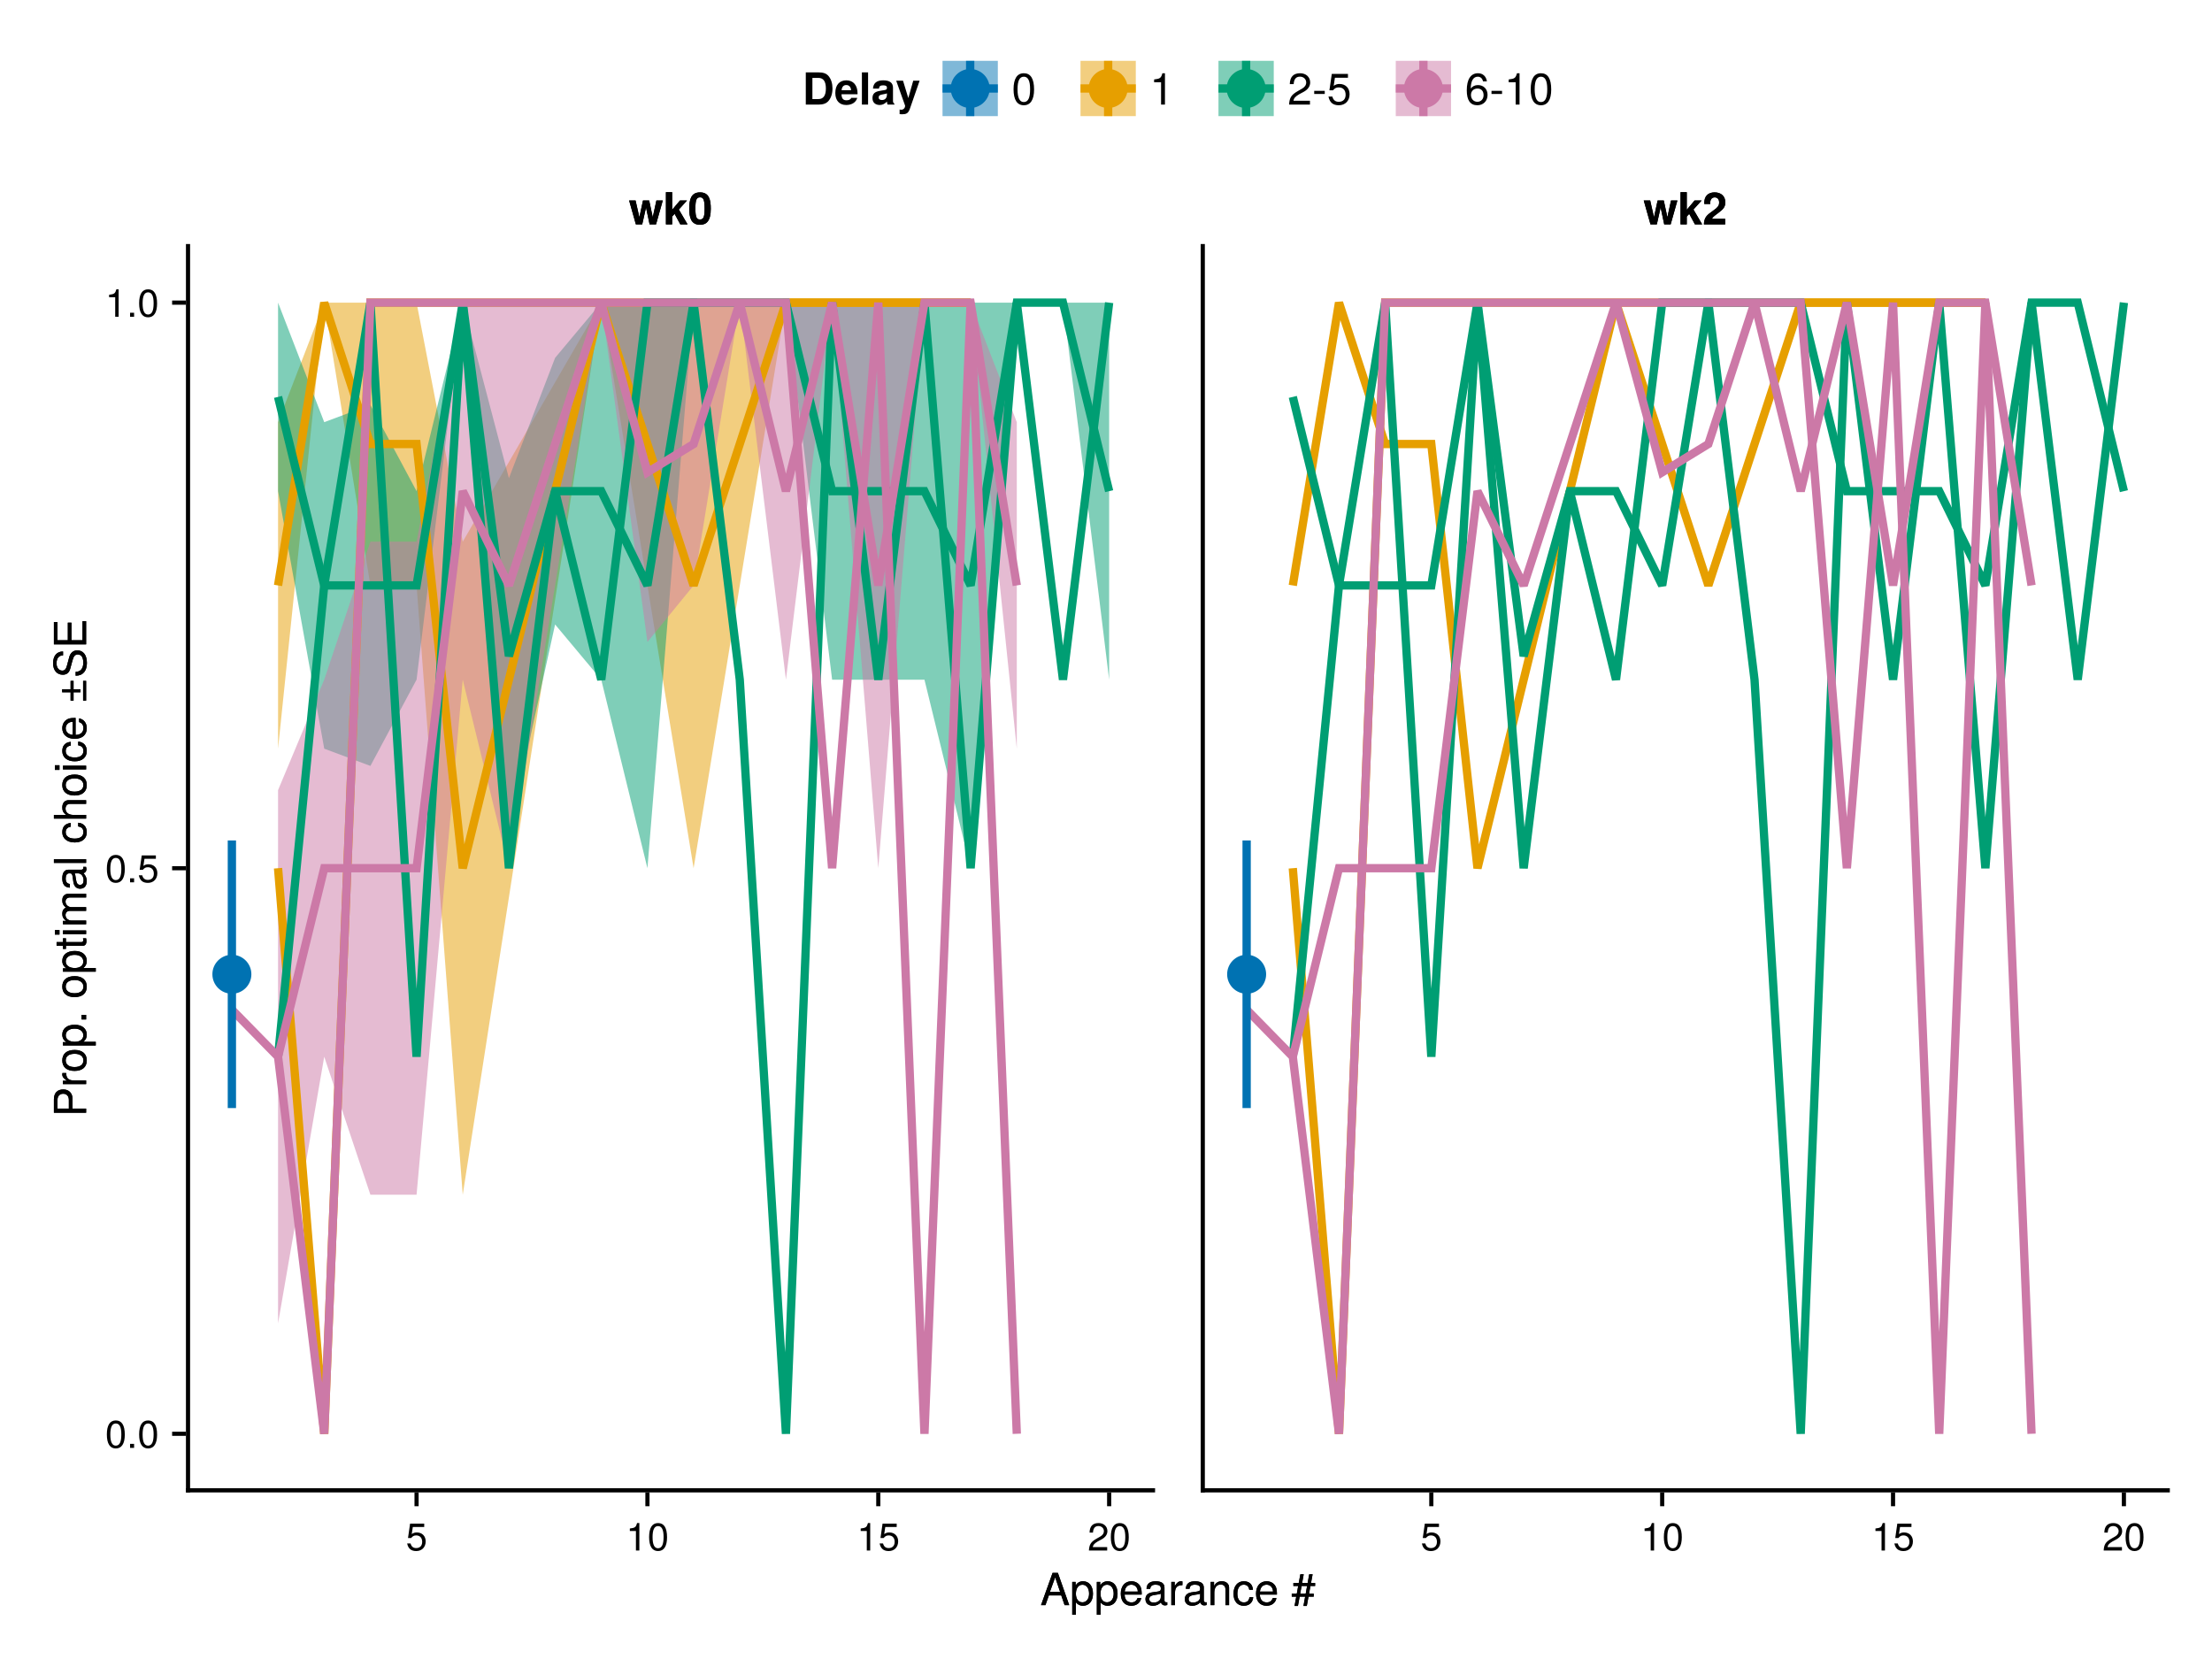 <?xml version="1.0" encoding="UTF-8"?>
<svg xmlns="http://www.w3.org/2000/svg" xmlns:xlink="http://www.w3.org/1999/xlink" width="800" height="600" viewBox="0 0 800 600">
<defs>
<g>
<g id="glyph-0-0-b80a3c82">
<path d="M 7.188 -3.297 C 7.188 -1.188 5.781 0.203 3.781 0.203 C 2.016 0.203 0.891 -0.578 0.484 -2.547 C 0.484 -2.547 1.719 -2.547 1.719 -2.547 C 2.016 -1.422 2.672 -0.875 3.75 -0.875 C 5.094 -0.875 5.922 -1.688 5.922 -3.125 C 5.922 -4.594 5.078 -5.453 3.75 -5.453 C 2.984 -5.453 2.5 -5.203 1.938 -4.516 C 1.938 -4.516 0.797 -4.516 0.797 -4.516 C 0.797 -4.516 1.547 -9.719 1.547 -9.719 C 1.547 -9.719 6.656 -9.719 6.656 -9.719 C 6.656 -9.719 6.656 -8.5 6.656 -8.5 C 6.656 -8.5 2.531 -8.5 2.531 -8.5 C 2.531 -8.5 2.141 -5.938 2.141 -5.938 C 2.719 -6.359 3.281 -6.531 3.969 -6.531 C 5.875 -6.531 7.188 -5.25 7.188 -3.297 Z M 7.188 -3.297 "/>
</g>
<g id="glyph-0-1-b80a3c82">
<path d="M 4.859 0 C 4.859 0 3.625 0 3.625 0 C 3.625 0 3.625 -7.062 3.625 -7.062 C 3.625 -7.062 1.422 -7.062 1.422 -7.062 C 1.422 -7.062 1.422 -7.953 1.422 -7.953 C 3.328 -8.188 3.609 -8.406 4.047 -9.922 C 4.047 -9.922 4.859 -9.922 4.859 -9.922 C 4.859 -9.922 4.859 0 4.859 0 Z M 4.859 0 "/>
</g>
<g id="glyph-0-2-b80a3c82">
<path d="M 7.094 -4.781 C 7.094 -1.516 5.953 0.203 3.844 0.203 C 1.719 0.203 0.609 -1.516 0.609 -4.859 C 0.609 -8.188 1.703 -9.922 3.844 -9.922 C 6 -9.922 7.094 -8.219 7.094 -4.781 Z M 5.844 -4.891 C 5.844 -7.547 5.188 -8.828 3.844 -8.828 C 2.516 -8.828 1.859 -7.562 1.859 -4.844 C 1.859 -2.125 2.516 -0.812 3.828 -0.812 C 5.188 -0.812 5.844 -2.078 5.844 -4.891 Z M 5.844 -4.891 "/>
</g>
<g id="glyph-0-3-b80a3c82">
<path d="M 7.156 -7.016 C 7.156 -5.797 6.438 -4.766 5.047 -4.016 C 5.047 -4.016 3.656 -3.266 3.656 -3.266 C 2.438 -2.547 1.984 -2.031 1.859 -1.219 C 1.859 -1.219 7.078 -1.219 7.078 -1.219 C 7.078 -1.219 7.078 0 7.078 0 C 7.078 0 0.469 0 0.469 0 C 0.594 -2.188 1.188 -3.125 3.266 -4.297 C 3.266 -4.297 4.547 -5.031 4.547 -5.031 C 5.438 -5.531 5.891 -6.203 5.891 -6.984 C 5.891 -8.047 5.047 -8.844 3.938 -8.844 C 2.719 -8.844 2.031 -8.141 1.938 -6.484 C 1.938 -6.484 0.703 -6.484 0.703 -6.484 C 0.766 -8.891 1.953 -9.922 3.969 -9.922 C 5.859 -9.922 7.156 -8.688 7.156 -7.016 Z M 7.156 -7.016 "/>
</g>
<g id="glyph-0-4-b80a3c82">
<path d="M 2.672 0 C 2.672 0 1.219 0 1.219 0 C 1.219 0 1.219 -1.453 1.219 -1.453 C 1.219 -1.453 2.672 -1.453 2.672 -1.453 C 2.672 -1.453 2.672 0 2.672 0 Z M 2.672 0 "/>
</g>
<g id="glyph-1-0-b80a3c82">
<path d="M 12.25 -8.641 C 12.25 -8.641 9.812 0 9.812 0 C 9.812 0 7.484 0 7.484 0 C 7.484 0 6.188 -6.094 6.188 -6.094 C 6.188 -6.094 4.812 0 4.812 0 C 4.812 0 2.516 0 2.516 0 C 2.516 0 0.078 -8.641 0.078 -8.641 C 0.078 -8.641 2.406 -8.641 2.406 -8.641 C 2.406 -8.641 3.781 -2.594 3.781 -2.594 C 3.781 -2.594 5.094 -8.641 5.094 -8.641 C 5.094 -8.641 7.328 -8.641 7.328 -8.641 C 7.328 -8.641 8.625 -2.594 8.625 -2.594 C 8.625 -2.594 9.938 -8.641 9.938 -8.641 C 9.938 -8.641 12.25 -8.641 12.25 -8.641 Z M 12.25 -8.641 "/>
</g>
<g id="glyph-1-1-b80a3c82">
<path d="M 8.766 0 C 8.766 0 6.141 0 6.141 0 C 6.141 0 4.078 -3.812 4.078 -3.812 C 4.078 -3.812 3.188 -2.828 3.188 -2.828 C 3.188 -2.828 3.188 0 3.188 0 C 3.188 0 0.938 0 0.938 0 C 0.938 0 0.938 -11.656 0.938 -11.656 C 0.938 -11.656 3.188 -11.656 3.188 -11.656 C 3.188 -11.656 3.188 -5.281 3.188 -5.281 C 3.188 -5.281 6.016 -8.641 6.016 -8.641 C 6.016 -8.641 8.562 -8.641 8.562 -8.641 C 8.562 -8.641 5.609 -5.375 5.609 -5.375 C 5.609 -5.375 8.766 0 8.766 0 Z M 8.766 0 "/>
</g>
<g id="glyph-1-2-b80a3c82">
<path d="M 8.234 -7.984 C 8.234 -6.453 7.656 -5.578 5.703 -4.141 C 4.031 -2.922 3.688 -2.609 3.391 -2 C 3.391 -2 8.188 -2 8.188 -2 C 8.188 -2 8.188 0 8.188 0 C 8.188 0 0.484 0 0.484 0 C 0.594 -2.094 1.188 -3.109 3.109 -4.422 C 5.594 -6.188 6 -6.688 6 -7.938 C 6 -9.078 5.391 -9.766 4.406 -9.766 C 3.375 -9.766 2.781 -9.031 2.781 -7.766 C 2.781 -7.766 2.781 -7.391 2.781 -7.391 C 2.781 -7.391 0.641 -7.391 0.641 -7.391 C 0.625 -7.562 0.625 -7.703 0.625 -7.797 C 0.625 -10.188 2 -11.578 4.359 -11.578 C 6.734 -11.578 8.234 -10.172 8.234 -7.984 Z M 8.234 -7.984 "/>
</g>
<g id="glyph-1-3-b80a3c82">
<path d="M 10.891 -5.844 C 10.891 -4.031 10.391 -2.453 9.469 -1.359 C 8.672 -0.422 7.562 0 5.797 0 C 5.797 0 1.234 0 1.234 0 C 1.234 0 1.234 -11.656 1.234 -11.656 C 1.234 -11.656 5.797 -11.656 5.797 -11.656 C 7.578 -11.656 8.688 -11.266 9.469 -10.312 C 10.406 -9.219 10.891 -7.625 10.891 -5.844 Z M 8.5 -5.828 C 8.5 -8.406 7.594 -9.656 5.797 -9.656 C 5.797 -9.656 3.625 -9.656 3.625 -9.656 C 3.625 -9.656 3.625 -2 3.625 -2 C 3.625 -2 5.797 -2 5.797 -2 C 7.594 -2 8.5 -3.266 8.5 -5.828 Z M 8.5 -5.828 "/>
</g>
<g id="glyph-1-4-b80a3c82">
<path d="M 8.406 -4 C 8.406 -4 8.391 -3.734 8.391 -3.734 C 8.391 -3.734 2.594 -3.734 2.594 -3.734 C 2.656 -2.047 3.328 -1.562 4.391 -1.562 C 5.203 -1.562 5.906 -1.812 6.094 -2.438 C 6.094 -2.438 8.297 -2.438 8.297 -2.438 C 7.812 -0.734 6.234 0.141 4.297 0.141 C 1.859 0.141 0.359 -1.438 0.359 -4.203 C 0.359 -7.109 1.875 -8.781 4.359 -8.781 C 6.891 -8.781 8.406 -6.969 8.406 -4 Z M 6.062 -5.219 C 5.953 -6.453 5.281 -7.078 4.312 -7.078 C 3.328 -7.078 2.766 -6.422 2.625 -5.219 C 2.625 -5.219 6.062 -5.219 6.062 -5.219 Z M 6.062 -5.219 "/>
</g>
<g id="glyph-1-5-b80a3c82">
<path d="M 3.312 0 C 3.312 0 1.078 0 1.078 0 C 1.078 0 1.078 -11.656 1.078 -11.656 C 1.078 -11.656 3.312 -11.656 3.312 -11.656 C 3.312 -11.656 3.312 0 3.312 0 Z M 3.312 0 "/>
</g>
<g id="glyph-1-6-b80a3c82">
<path d="M 8.391 0 C 8.391 0 5.953 0 5.953 0 C 5.75 -0.25 5.703 -0.641 5.703 -1.094 C 4.906 -0.266 4.031 0.141 3.078 0.141 C 1.625 0.141 0.453 -0.656 0.453 -2.344 C 0.453 -3.906 1.281 -4.641 2.984 -4.938 C 2.984 -4.938 3.891 -5.109 3.891 -5.109 C 5.016 -5.297 5.688 -5.203 5.688 -6.109 C 5.688 -6.688 5.25 -6.969 4.391 -6.969 C 3.281 -6.969 2.906 -6.688 2.797 -5.797 C 2.797 -5.797 0.641 -5.797 0.641 -5.797 C 0.781 -7.797 2 -8.781 4.344 -8.781 C 6.672 -8.781 7.875 -7.891 7.875 -6.125 C 7.875 -6.125 7.875 -1.328 7.875 -1.328 C 7.875 -0.875 7.984 -0.641 8.391 -0.266 C 8.391 -0.266 8.391 0 8.391 0 Z M 5.688 -3.703 C 5.688 -3.703 5.688 -4.078 5.688 -4.078 C 5.422 -3.953 5.328 -3.922 4.734 -3.812 C 4.734 -3.812 3.969 -3.656 3.969 -3.656 C 3.047 -3.484 2.688 -3.25 2.688 -2.594 C 2.688 -1.953 3.156 -1.656 3.906 -1.656 C 5.047 -1.656 5.688 -2.406 5.688 -3.703 Z M 5.688 -3.703 "/>
</g>
<g id="glyph-1-7-b80a3c82">
<path d="M 8.609 -8.641 C 8.609 -8.641 5.062 1.578 5.062 1.578 C 4.469 3.234 3.688 3.5 2.172 3.5 C 1.906 3.5 1.719 3.484 1.375 3.438 C 1.375 3.438 1.375 1.766 1.375 1.766 C 1.656 1.844 1.797 1.859 1.969 1.859 C 2.75 1.859 3.359 1.234 3.359 0.422 C 3.359 0.422 3.359 0.375 3.359 0.375 C 3.359 0.375 0.141 -8.641 0.141 -8.641 C 0.141 -8.641 2.609 -8.641 2.609 -8.641 C 2.609 -8.641 4.516 -2.359 4.516 -2.359 C 4.516 -2.359 6.297 -8.641 6.297 -8.641 C 6.297 -8.641 8.609 -8.641 8.609 -8.641 Z M 8.609 -8.641 "/>
</g>
<g id="glyph-2-0-b80a3c82">
<path d="M 8.266 -5.641 C 8.266 -1.172 6.672 0.141 4.375 0.141 C 1.094 0.141 0.469 -2.547 0.469 -5.719 C 0.469 -8.969 1.125 -11.578 4.375 -11.578 C 7.703 -11.578 8.266 -8.859 8.266 -5.641 Z M 6.031 -5.703 C 6.031 -9.219 5.469 -9.781 4.375 -9.781 C 3.172 -9.781 2.703 -9.031 2.703 -5.734 C 2.703 -2.359 3.234 -1.781 4.375 -1.781 C 5.562 -1.781 6.031 -2.516 6.031 -5.703 Z M 6.031 -5.703 "/>
</g>
<g id="glyph-3-0-b80a3c82">
<path d="M -8.234 -9.875 C -6.297 -9.875 -4.938 -8.531 -4.938 -6.609 C -4.938 -6.609 -4.938 -2.938 -4.938 -2.938 C -4.938 -2.938 0 -2.938 0 -2.938 C 0 -2.938 0 -1.453 0 -1.453 C 0 -1.453 -11.656 -1.453 -11.656 -1.453 C -11.656 -1.453 -11.656 -6.266 -11.656 -6.266 C -11.656 -8.578 -10.438 -9.875 -8.234 -9.875 Z M -8.297 -8.312 C -9.578 -8.312 -10.359 -7.469 -10.359 -6.047 C -10.359 -6.047 -10.359 -2.938 -10.359 -2.938 C -10.359 -2.938 -6.25 -2.938 -6.25 -2.938 C -6.25 -2.938 -6.25 -6.047 -6.25 -6.047 C -6.25 -7.469 -7.031 -8.312 -8.297 -8.312 Z M -8.297 -8.312 "/>
</g>
<g id="glyph-3-1-b80a3c82">
<path d="M 0 -2.453 C 0 -2.453 0 -1.125 0 -1.125 C 0 -1.125 -8.391 -1.125 -8.391 -1.125 C -8.391 -1.125 -8.391 -2.453 -8.391 -2.453 C -8.391 -2.453 0 -2.453 0 -2.453 Z M -9.641 -2.625 C -9.641 -2.625 -9.641 -0.953 -9.641 -0.953 C -9.641 -0.953 -11.312 -0.953 -11.312 -0.953 C -11.312 -0.953 -11.312 -2.625 -11.312 -2.625 C -11.312 -2.625 -9.641 -2.625 -9.641 -2.625 Z M -9.641 -2.625 "/>
</g>
<g id="glyph-3-2-b80a3c82">
<path d="M 0 -12.156 C 0 -12.156 0 -10.828 0 -10.828 C 0 -10.828 -5.781 -10.828 -5.781 -10.828 C -6.828 -10.828 -7.453 -10.266 -7.453 -9.297 C -7.453 -8.203 -6.484 -7.312 -5.266 -7.312 C -5.266 -7.312 0 -7.312 0 -7.312 C 0 -7.312 0 -5.984 0 -5.984 C 0 -5.984 -5.781 -5.984 -5.781 -5.984 C -6.844 -5.984 -7.453 -5.422 -7.453 -4.438 C -7.453 -3.344 -6.484 -2.469 -5.266 -2.469 C -5.266 -2.469 0 -2.469 0 -2.469 C 0 -2.469 0 -1.141 0 -1.141 C 0 -1.141 -8.391 -1.141 -8.391 -1.141 C -8.391 -1.141 -8.391 -2.359 -8.391 -2.359 C -8.391 -2.359 -7.203 -2.359 -7.203 -2.359 C -8.203 -3.078 -8.625 -3.812 -8.625 -4.922 C -8.625 -6.016 -8.234 -6.688 -7.344 -7.188 C -8.281 -7.969 -8.625 -8.641 -8.625 -9.766 C -8.625 -11.328 -7.797 -12.156 -6.281 -12.156 C -6.281 -12.156 0 -12.156 0 -12.156 Z M 0 -12.156 "/>
</g>
<g id="glyph-4-0-b80a3c82">
<path d="M -7.219 -5.141 C -7.188 -3.078 -6.234 -2.453 -4.359 -2.453 C -4.359 -2.453 0 -2.453 0 -2.453 C 0 -2.453 0 -1.125 0 -1.125 C 0 -1.125 -8.391 -1.125 -8.391 -1.125 C -8.391 -1.125 -8.391 -2.344 -8.391 -2.344 C -8.391 -2.344 -6.859 -2.344 -6.859 -2.344 C -8.109 -3.109 -8.625 -3.766 -8.625 -4.625 C -8.625 -4.797 -8.609 -4.906 -8.578 -5.141 C -8.578 -5.141 -7.219 -5.141 -7.219 -5.141 Z M -7.219 -5.141 "/>
</g>
<g id="glyph-4-1-b80a3c82">
<path d="M -4.109 -8.375 C -1.438 -8.375 0.234 -6.938 0.234 -4.781 C 0.234 -3.703 -0.141 -2.906 -1.016 -2.203 C -1.016 -2.203 3.484 -2.203 3.484 -2.203 C 3.484 -2.203 3.484 -0.875 3.484 -0.875 C 3.484 -0.875 -8.391 -0.875 -8.391 -0.875 C -8.391 -0.875 -8.391 -2.094 -8.391 -2.094 C -8.391 -2.094 -7.125 -2.094 -7.125 -2.094 C -8.109 -2.719 -8.625 -3.625 -8.625 -4.766 C -8.625 -6.984 -6.922 -8.375 -4.109 -8.375 Z M -4.141 -6.969 C -6.141 -6.969 -7.375 -6.016 -7.375 -4.547 C -7.375 -3.141 -6.094 -2.203 -4.125 -2.203 C -2.156 -2.203 -1.016 -3.141 -1.016 -4.547 C -1.016 -6 -2.234 -6.969 -4.141 -6.969 Z M -4.141 -6.969 "/>
</g>
<g id="glyph-4-2-b80a3c82">
<path d="M 0 -4.062 C 0.078 -3.609 0.109 -3.297 0.109 -2.969 C 0.109 -1.938 -0.375 -1.359 -1.219 -1.359 C -1.219 -1.359 -7.297 -1.359 -7.297 -1.359 C -7.297 -1.359 -7.297 -0.219 -7.297 -0.219 C -7.297 -0.219 -8.391 -0.219 -8.391 -0.219 C -8.391 -0.219 -8.391 -1.359 -8.391 -1.359 C -8.391 -1.359 -10.688 -1.359 -10.688 -1.359 C -10.688 -1.359 -10.688 -2.688 -10.688 -2.688 C -10.688 -2.688 -8.391 -2.688 -8.391 -2.688 C -8.391 -2.688 -8.391 -4.062 -8.391 -4.062 C -8.391 -4.062 -7.297 -4.062 -7.297 -4.062 C -7.297 -4.062 -7.297 -2.688 -7.297 -2.688 C -7.297 -2.688 -1.812 -2.688 -1.812 -2.688 C -1.219 -2.688 -1.062 -2.844 -1.062 -3.422 C -1.062 -3.688 -1.078 -3.891 -1.125 -4.062 C -1.125 -4.062 0 -4.062 0 -4.062 Z M 0 -4.062 "/>
</g>
<g id="glyph-4-3-b80a3c82">
<path d="M 0 -2.422 C 0 -2.422 0 -1.094 0 -1.094 C 0 -1.094 -11.656 -1.094 -11.656 -1.094 C -11.656 -1.094 -11.656 -2.422 -11.656 -2.422 C -11.656 -2.422 0 -2.422 0 -2.422 Z M 0 -2.422 "/>
</g>
<g id="glyph-4-4-b80a3c82">
<path d="M 0 -7.781 C 0 -7.781 0 -6.453 0 -6.453 C 0 -6.453 -5.812 -6.453 -5.812 -6.453 C -6.906 -6.453 -7.453 -5.656 -7.453 -4.719 C -7.453 -3.344 -6.344 -2.453 -4.625 -2.453 C -4.625 -2.453 0 -2.453 0 -2.453 C 0 -2.453 0 -1.125 0 -1.125 C 0 -1.125 -11.656 -1.125 -11.656 -1.125 C -11.656 -1.125 -11.656 -2.453 -11.656 -2.453 C -11.656 -2.453 -7.234 -2.453 -7.234 -2.453 C -8.25 -3.234 -8.625 -3.953 -8.625 -5.141 C -8.625 -6.766 -7.75 -7.781 -6.344 -7.781 C -6.344 -7.781 0 -7.781 0 -7.781 Z M 0 -7.781 "/>
</g>
<g id="glyph-5-0-b80a3c82">
<path d="M -4.125 -8.156 C -1.375 -8.156 0.234 -6.719 0.234 -4.375 C 0.234 -1.984 -1.375 -0.578 -4.188 -0.578 C -7.016 -0.578 -8.625 -2 -8.625 -4.359 C -8.625 -6.766 -7.031 -8.156 -4.125 -8.156 Z M -4.141 -6.766 C -6.219 -6.766 -7.391 -5.875 -7.391 -4.375 C -7.391 -2.875 -6.203 -1.969 -4.188 -1.969 C -2.156 -1.969 -0.984 -2.875 -0.984 -4.375 C -0.984 -5.844 -2.172 -6.766 -4.141 -6.766 Z M -4.141 -6.766 "/>
</g>
<g id="glyph-5-1-b80a3c82">
<path d="M -4.109 -8.375 C -1.438 -8.375 0.234 -6.938 0.234 -4.781 C 0.234 -3.703 -0.141 -2.906 -1.016 -2.203 C -1.016 -2.203 3.484 -2.203 3.484 -2.203 C 3.484 -2.203 3.484 -0.875 3.484 -0.875 C 3.484 -0.875 -8.391 -0.875 -8.391 -0.875 C -8.391 -0.875 -8.391 -2.094 -8.391 -2.094 C -8.391 -2.094 -7.125 -2.094 -7.125 -2.094 C -8.109 -2.719 -8.625 -3.625 -8.625 -4.766 C -8.625 -6.984 -6.922 -8.375 -4.109 -8.375 Z M -4.141 -6.969 C -6.141 -6.969 -7.375 -6.016 -7.375 -4.547 C -7.375 -3.141 -6.094 -2.203 -4.125 -2.203 C -2.156 -2.203 -1.016 -3.141 -1.016 -4.547 C -1.016 -6 -2.234 -6.969 -4.141 -6.969 Z M -4.141 -6.969 "/>
</g>
<g id="glyph-6-0-b80a3c82">
<path d="M 0 -3.062 C 0 -3.062 0 -1.391 0 -1.391 C 0 -1.391 -1.656 -1.391 -1.656 -1.391 C -1.656 -1.391 -1.656 -3.062 -1.656 -3.062 C -1.656 -3.062 0 -3.062 0 -3.062 Z M 0 -3.062 "/>
</g>
<g id="glyph-6-1-b80a3c82">
</g>
<g id="glyph-6-2-b80a3c82">
<path d="M -2.875 -7.625 C -0.953 -7.469 0.234 -6.203 0.234 -4.203 C 0.234 -1.938 -1.406 -0.5 -4.109 -0.5 C -6.891 -0.5 -8.625 -1.969 -8.625 -4.219 C -8.625 -6.094 -7.609 -7.375 -5.562 -7.531 C -5.562 -7.531 -5.562 -6.188 -5.562 -6.188 C -6.734 -6.031 -7.391 -5.328 -7.391 -4.203 C -7.391 -2.75 -6.203 -1.891 -4.109 -1.891 C -2.125 -1.891 -0.984 -2.766 -0.984 -4.234 C -0.984 -5.375 -1.531 -6.062 -2.875 -6.281 C -2.875 -6.281 -2.875 -7.625 -2.875 -7.625 Z M -2.875 -7.625 "/>
</g>
<g id="glyph-7-0-b80a3c82">
</g>
<g id="glyph-7-1-b80a3c82">
<path d="M -4.125 -8.156 C -1.375 -8.156 0.234 -6.719 0.234 -4.375 C 0.234 -1.984 -1.375 -0.578 -4.188 -0.578 C -7.016 -0.578 -8.625 -2 -8.625 -4.359 C -8.625 -6.766 -7.031 -8.156 -4.125 -8.156 Z M -4.141 -6.766 C -6.219 -6.766 -7.391 -5.875 -7.391 -4.375 C -7.391 -2.875 -6.203 -1.969 -4.188 -1.969 C -2.156 -1.969 -0.984 -2.875 -0.984 -4.375 C -0.984 -5.844 -2.172 -6.766 -4.141 -6.766 Z M -4.141 -6.766 "/>
</g>
<g id="glyph-7-2-b80a3c82">
<path d="M 0 -2.453 C 0 -2.453 0 -1.125 0 -1.125 C 0 -1.125 -8.391 -1.125 -8.391 -1.125 C -8.391 -1.125 -8.391 -2.453 -8.391 -2.453 C -8.391 -2.453 0 -2.453 0 -2.453 Z M -9.641 -2.625 C -9.641 -2.625 -9.641 -0.953 -9.641 -0.953 C -9.641 -0.953 -11.312 -0.953 -11.312 -0.953 C -11.312 -0.953 -11.312 -2.625 -11.312 -2.625 C -11.312 -2.625 -9.641 -2.625 -9.641 -2.625 Z M -9.641 -2.625 "/>
</g>
<g id="glyph-7-3-b80a3c82">
<path d="M -3.812 -8.203 C -3.812 -8.203 -3.812 -2.031 -3.812 -2.031 C -1.891 -2.062 -0.984 -3.109 -0.984 -4.5 C -0.984 -5.562 -1.438 -6.312 -2.547 -6.688 C -2.547 -6.688 -2.547 -8.031 -2.547 -8.031 C -0.844 -7.703 0.234 -6.375 0.234 -4.453 C 0.234 -2.094 -1.391 -0.641 -4.141 -0.641 C -6.891 -0.641 -8.625 -2.141 -8.625 -4.484 C -8.625 -6.047 -7.797 -7.328 -6.422 -7.875 C -5.797 -8.109 -5.031 -8.203 -3.812 -8.203 Z M -4.984 -6.781 C -6.297 -6.781 -7.391 -5.781 -7.391 -4.469 C -7.391 -3.125 -6.391 -2.172 -4.891 -2.062 C -4.891 -2.062 -4.891 -6.766 -4.891 -6.766 C -4.922 -6.781 -4.984 -6.781 -4.984 -6.781 Z M -4.984 -6.781 "/>
</g>
<g id="glyph-8-0-b80a3c82">
<path d="M -0.031 -8.562 C 0.078 -8.125 0.109 -7.922 0.109 -7.641 C 0.109 -6.984 -0.359 -6.422 -0.984 -6.266 C -0.203 -5.531 0.234 -4.5 0.234 -3.422 C 0.234 -1.734 -0.656 -0.672 -2.172 -0.672 C -3.203 -0.672 -3.953 -1.172 -4.359 -2.141 C -4.562 -2.656 -4.625 -2.938 -4.859 -4.828 C -4.984 -5.891 -5.234 -6.219 -5.797 -6.219 C -5.797 -6.219 -6.141 -6.219 -6.141 -6.219 C -6.938 -6.219 -7.391 -5.547 -7.391 -4.359 C -7.391 -3.109 -6.922 -2.5 -5.906 -2.391 C -5.906 -2.391 -5.906 -1.047 -5.906 -1.047 C -7.844 -1.125 -8.625 -2.375 -8.625 -4.406 C -8.625 -6.469 -7.828 -7.547 -6.344 -7.547 C -6.344 -7.547 -1.656 -7.547 -1.656 -7.547 C -1.25 -7.547 -1.016 -7.812 -1.016 -8.266 C -1.016 -8.359 -1.016 -8.422 -1.047 -8.562 C -1.047 -8.562 -0.031 -8.562 -0.031 -8.562 Z M -2.891 -6.219 C -2.891 -6.219 -4.141 -6.219 -4.141 -6.219 C -3.938 -5.781 -3.875 -5.484 -3.688 -4.078 C -3.469 -2.656 -3.094 -2.062 -2.203 -2.062 C -1.297 -2.062 -0.922 -2.672 -0.922 -3.719 C -0.922 -5.016 -1.703 -6.219 -2.891 -6.219 Z M -2.891 -6.219 "/>
</g>
<g id="glyph-8-1-b80a3c82">
</g>
<g id="glyph-9-0-b80a3c82">
<path d="M -4.547 -8.25 C -4.547 -8.25 -4.547 -5.219 -4.547 -5.219 C -4.547 -5.219 -2.062 -5.219 -2.062 -5.219 C -2.062 -5.219 -2.062 -4.125 -2.062 -4.125 C -2.062 -4.125 -4.547 -4.125 -4.547 -4.125 C -4.547 -4.125 -4.547 -1.094 -4.547 -1.094 C -4.547 -1.094 -5.625 -1.094 -5.625 -1.094 C -5.625 -1.094 -5.625 -4.125 -5.625 -4.125 C -5.625 -4.125 -8.672 -4.125 -8.672 -4.125 C -8.672 -4.125 -8.672 -5.219 -8.672 -5.219 C -8.672 -5.219 -5.625 -5.219 -5.625 -5.219 C -5.625 -5.219 -5.625 -8.25 -5.625 -8.25 C -5.625 -8.25 -4.547 -8.25 -4.547 -8.25 Z M 0 -8.25 C 0 -8.25 0 -1.094 0 -1.094 C 0 -1.094 -1.094 -1.094 -1.094 -1.094 C -1.094 -1.094 -1.094 -8.25 -1.094 -8.25 C -1.094 -8.25 0 -8.25 0 -8.25 Z M 0 -8.25 "/>
</g>
<g id="glyph-10-0-b80a3c82">
<path d="M -3.203 -9.938 C -1.125 -9.938 0.281 -8.344 0.281 -5.375 C 0.281 -2.625 -1.047 -0.766 -3.797 -0.766 C -3.797 -0.766 -3.797 -2.172 -3.797 -2.172 C -2.125 -2.172 -1.031 -3.266 -1.031 -5.469 C -1.031 -7.484 -1.781 -8.453 -3.062 -8.453 C -3.969 -8.453 -4.562 -7.781 -4.938 -6.297 C -4.938 -6.297 -5.719 -3.406 -5.719 -3.406 C -6.109 -1.875 -7.016 -1.125 -8.438 -1.125 C -10.547 -1.125 -11.953 -2.703 -11.953 -5.266 C -11.953 -7.953 -10.625 -9.531 -8.344 -9.531 C -8.344 -9.531 -8.344 -8.125 -8.344 -8.125 C -9.859 -8.125 -10.703 -7.078 -10.703 -5.219 C -10.703 -3.641 -9.828 -2.609 -8.641 -2.609 C -7.75 -2.609 -7.281 -3.125 -6.906 -4.531 C -6.906 -4.531 -6.125 -7.453 -6.125 -7.453 C -5.703 -9.047 -4.641 -9.938 -3.203 -9.938 Z M -3.203 -9.938 "/>
</g>
<g id="glyph-11-0-b80a3c82">
<path d="M 0 -9.812 C 0 -9.812 0 -1.438 0 -1.438 C 0 -1.438 -11.656 -1.438 -11.656 -1.438 C -11.656 -1.438 -11.656 -9.516 -11.656 -9.516 C -11.656 -9.516 -10.359 -9.516 -10.359 -9.516 C -10.359 -9.516 -10.359 -2.922 -10.359 -2.922 C -10.359 -2.922 -6.625 -2.922 -6.625 -2.922 C -6.625 -2.922 -6.625 -9.281 -6.625 -9.281 C -6.625 -9.281 -5.312 -9.281 -5.312 -9.281 C -5.312 -9.281 -5.312 -2.922 -5.312 -2.922 C -5.312 -2.922 -1.312 -2.922 -1.312 -2.922 C -1.312 -2.922 -1.312 -9.812 -1.312 -9.812 C -1.312 -9.812 0 -9.812 0 -9.812 Z M 0 -9.812 "/>
</g>
<g id="glyph-12-0-b80a3c82">
<path d="M 10.453 0 C 10.453 0 8.781 0 8.781 0 C 8.781 0 7.578 -3.5 7.578 -3.5 C 7.578 -3.5 3.094 -3.5 3.094 -3.5 C 3.094 -3.5 1.859 0 1.859 0 C 1.859 0 0.266 0 0.266 0 C 0.266 0 4.438 -11.656 4.438 -11.656 C 4.438 -11.656 6.359 -11.656 6.359 -11.656 C 6.359 -11.656 10.453 0 10.453 0 Z M 7.172 -4.75 C 7.172 -4.75 5.375 -10.062 5.375 -10.062 C 5.375 -10.062 3.453 -4.75 3.453 -4.75 C 3.453 -4.75 7.172 -4.75 7.172 -4.75 Z M 7.172 -4.75 "/>
</g>
<g id="glyph-12-1-b80a3c82">
<path d="M 8.375 -4.109 C 8.375 -1.438 6.938 0.234 4.781 0.234 C 3.703 0.234 2.906 -0.141 2.203 -1.016 C 2.203 -1.016 2.203 3.484 2.203 3.484 C 2.203 3.484 0.875 3.484 0.875 3.484 C 0.875 3.484 0.875 -8.391 0.875 -8.391 C 0.875 -8.391 2.094 -8.391 2.094 -8.391 C 2.094 -8.391 2.094 -7.125 2.094 -7.125 C 2.719 -8.109 3.625 -8.625 4.766 -8.625 C 6.984 -8.625 8.375 -6.922 8.375 -4.109 Z M 6.969 -4.141 C 6.969 -6.141 6.016 -7.375 4.547 -7.375 C 3.141 -7.375 2.203 -6.094 2.203 -4.125 C 2.203 -2.156 3.141 -1.016 4.547 -1.016 C 6 -1.016 6.969 -2.234 6.969 -4.141 Z M 6.969 -4.141 "/>
</g>
<g id="glyph-12-2-b80a3c82">
<path d="M 8.203 -3.812 C 8.203 -3.812 2.031 -3.812 2.031 -3.812 C 2.062 -1.891 3.109 -0.984 4.5 -0.984 C 5.562 -0.984 6.312 -1.438 6.688 -2.547 C 6.688 -2.547 8.031 -2.547 8.031 -2.547 C 7.703 -0.844 6.375 0.234 4.453 0.234 C 2.094 0.234 0.641 -1.391 0.641 -4.141 C 0.641 -6.891 2.141 -8.625 4.484 -8.625 C 6.047 -8.625 7.328 -7.797 7.875 -6.422 C 8.109 -5.797 8.203 -5.031 8.203 -3.812 Z M 6.781 -4.984 C 6.781 -6.297 5.781 -7.391 4.469 -7.391 C 3.125 -7.391 2.172 -6.391 2.062 -4.891 C 2.062 -4.891 6.766 -4.891 6.766 -4.891 C 6.781 -4.922 6.781 -4.984 6.781 -4.984 Z M 6.781 -4.984 "/>
</g>
<g id="glyph-12-3-b80a3c82">
<path d="M 8.562 -0.031 C 8.125 0.078 7.922 0.109 7.641 0.109 C 6.984 0.109 6.422 -0.359 6.266 -0.984 C 5.531 -0.203 4.5 0.234 3.422 0.234 C 1.734 0.234 0.672 -0.656 0.672 -2.172 C 0.672 -3.203 1.172 -3.953 2.141 -4.359 C 2.656 -4.562 2.938 -4.625 4.828 -4.859 C 5.891 -4.984 6.219 -5.234 6.219 -5.797 C 6.219 -5.797 6.219 -6.141 6.219 -6.141 C 6.219 -6.938 5.547 -7.391 4.359 -7.391 C 3.109 -7.391 2.5 -6.922 2.391 -5.906 C 2.391 -5.906 1.047 -5.906 1.047 -5.906 C 1.125 -7.844 2.375 -8.625 4.406 -8.625 C 6.469 -8.625 7.547 -7.828 7.547 -6.344 C 7.547 -6.344 7.547 -1.656 7.547 -1.656 C 7.547 -1.25 7.812 -1.016 8.266 -1.016 C 8.359 -1.016 8.422 -1.016 8.562 -1.047 C 8.562 -1.047 8.562 -0.031 8.562 -0.031 Z M 6.219 -2.891 C 6.219 -2.891 6.219 -4.141 6.219 -4.141 C 5.781 -3.938 5.484 -3.875 4.078 -3.688 C 2.656 -3.469 2.062 -3.094 2.062 -2.203 C 2.062 -1.297 2.672 -0.922 3.719 -0.922 C 5.016 -0.922 6.219 -1.703 6.219 -2.891 Z M 6.219 -2.891 "/>
</g>
<g id="glyph-12-4-b80a3c82">
<path d="M 5.141 -7.219 C 3.078 -7.188 2.453 -6.234 2.453 -4.359 C 2.453 -4.359 2.453 0 2.453 0 C 2.453 0 1.125 0 1.125 0 C 1.125 0 1.125 -8.391 1.125 -8.391 C 1.125 -8.391 2.344 -8.391 2.344 -8.391 C 2.344 -8.391 2.344 -6.859 2.344 -6.859 C 3.109 -8.109 3.766 -8.625 4.625 -8.625 C 4.797 -8.625 4.906 -8.609 5.141 -8.578 C 5.141 -8.578 5.141 -7.219 5.141 -7.219 Z M 5.141 -7.219 "/>
</g>
<g id="glyph-12-5-b80a3c82">
<path d="M 7.797 0 C 7.797 0 6.469 0 6.469 0 C 6.469 0 6.469 -5.812 6.469 -5.812 C 6.469 -6.812 5.797 -7.453 4.734 -7.453 C 3.375 -7.453 2.453 -6.344 2.453 -4.625 C 2.453 -4.625 2.453 0 2.453 0 C 2.453 0 1.125 0 1.125 0 C 1.125 0 1.125 -8.391 1.125 -8.391 C 1.125 -8.391 2.359 -8.391 2.359 -8.391 C 2.359 -8.391 2.359 -6.969 2.359 -6.969 C 3.094 -8.141 3.891 -8.625 5.141 -8.625 C 6.75 -8.625 7.797 -7.734 7.797 -6.344 C 7.797 -6.344 7.797 0 7.797 0 Z M 7.797 0 "/>
</g>
<g id="glyph-12-6-b80a3c82">
<path d="M 7.625 -2.875 C 7.469 -0.953 6.203 0.234 4.203 0.234 C 1.938 0.234 0.5 -1.406 0.5 -4.109 C 0.5 -6.891 1.969 -8.625 4.219 -8.625 C 6.094 -8.625 7.375 -7.609 7.531 -5.562 C 7.531 -5.562 6.188 -5.562 6.188 -5.562 C 6.031 -6.734 5.328 -7.391 4.203 -7.391 C 2.75 -7.391 1.891 -6.203 1.891 -4.109 C 1.891 -2.125 2.766 -0.984 4.234 -0.984 C 5.375 -0.984 6.062 -1.531 6.281 -2.875 C 6.281 -2.875 7.625 -2.875 7.625 -2.875 Z M 7.625 -2.875 "/>
</g>
<g id="glyph-12-7-b80a3c82">
</g>
<g id="glyph-12-8-b80a3c82">
<path d="M 8.672 -6.922 C 8.672 -6.922 6.969 -6.922 6.969 -6.922 C 6.969 -6.922 6.484 -4.141 6.484 -4.141 C 6.484 -4.141 8.156 -4.141 8.156 -4.141 C 8.156 -4.141 8.156 -3.062 8.156 -3.062 C 8.156 -3.062 6.281 -3.062 6.281 -3.062 C 6.281 -3.062 5.656 0.312 5.656 0.312 C 5.656 0.312 4.453 0.312 4.453 0.312 C 4.453 0.312 5.062 -3.062 5.062 -3.062 C 5.062 -3.062 3.078 -3.062 3.078 -3.062 C 3.078 -3.062 2.453 0.312 2.453 0.312 C 2.453 0.312 1.234 0.312 1.234 0.312 C 1.234 0.312 1.844 -3.062 1.844 -3.062 C 1.844 -3.062 0.219 -3.062 0.219 -3.062 C 0.219 -3.062 0.219 -4.141 0.219 -4.141 C 0.219 -4.141 2.047 -4.141 2.047 -4.141 C 2.047 -4.141 2.547 -6.922 2.547 -6.922 C 2.547 -6.922 0.812 -6.922 0.812 -6.922 C 0.812 -6.922 0.812 -8.016 0.812 -8.016 C 0.812 -8.016 2.75 -8.016 2.75 -8.016 C 2.75 -8.016 3.328 -11.156 3.328 -11.156 C 3.328 -11.156 4.547 -11.156 4.547 -11.156 C 4.547 -11.156 3.969 -8.016 3.969 -8.016 C 3.969 -8.016 5.969 -8.016 5.969 -8.016 C 5.969 -8.016 6.531 -11.156 6.531 -11.156 C 6.531 -11.156 7.766 -11.156 7.766 -11.156 C 7.766 -11.156 7.188 -8.016 7.188 -8.016 C 7.188 -8.016 8.672 -8.016 8.672 -8.016 C 8.672 -8.016 8.672 -6.922 8.672 -6.922 Z M 5.766 -6.922 C 5.766 -6.922 3.781 -6.922 3.781 -6.922 C 3.781 -6.922 3.266 -4.141 3.266 -4.141 C 3.266 -4.141 5.266 -4.141 5.266 -4.141 C 5.266 -4.141 5.766 -6.922 5.766 -6.922 Z M 5.766 -6.922 "/>
</g>
<g id="glyph-12-9-b80a3c82">
<path d="M 8.109 -5.453 C 8.109 -1.734 6.797 0.234 4.406 0.234 C 1.969 0.234 0.688 -1.734 0.688 -5.547 C 0.688 -9.359 1.953 -11.344 4.406 -11.344 C 6.859 -11.344 8.109 -9.391 8.109 -5.453 Z M 6.672 -5.578 C 6.672 -8.625 5.922 -10.094 4.406 -10.094 C 2.875 -10.094 2.125 -8.641 2.125 -5.531 C 2.125 -2.438 2.875 -0.922 4.375 -0.922 C 5.938 -0.922 6.672 -2.375 6.672 -5.578 Z M 6.672 -5.578 "/>
</g>
<g id="glyph-12-10-b80a3c82">
<path d="M 5.547 0 C 5.547 0 4.141 0 4.141 0 C 4.141 0 4.141 -8.078 4.141 -8.078 C 4.141 -8.078 1.625 -8.078 1.625 -8.078 C 1.625 -8.078 1.625 -9.094 1.625 -9.094 C 3.812 -9.359 4.125 -9.594 4.625 -11.344 C 4.625 -11.344 5.547 -11.344 5.547 -11.344 C 5.547 -11.344 5.547 0 5.547 0 Z M 5.547 0 "/>
</g>
<g id="glyph-12-11-b80a3c82">
<path d="M 8.172 -8.016 C 8.172 -6.625 7.359 -5.438 5.781 -4.594 C 5.781 -4.594 4.172 -3.734 4.172 -3.734 C 2.781 -2.906 2.266 -2.312 2.125 -1.391 C 2.125 -1.391 8.094 -1.391 8.094 -1.391 C 8.094 -1.391 8.094 0 8.094 0 C 8.094 0 0.547 0 0.547 0 C 0.672 -2.5 1.359 -3.562 3.734 -4.906 C 3.734 -4.906 5.203 -5.75 5.203 -5.75 C 6.203 -6.312 6.734 -7.094 6.734 -7.984 C 6.734 -9.203 5.781 -10.109 4.5 -10.109 C 3.109 -10.109 2.312 -9.312 2.203 -7.406 C 2.203 -7.406 0.797 -7.406 0.797 -7.406 C 0.875 -10.156 2.219 -11.344 4.547 -11.344 C 6.688 -11.344 8.172 -9.938 8.172 -8.016 Z M 8.172 -8.016 "/>
</g>
<g id="glyph-12-12-b80a3c82">
<path d="M 4.547 -3.844 C 4.547 -3.844 0.734 -3.844 0.734 -3.844 C 0.734 -3.844 0.734 -4.984 0.734 -4.984 C 0.734 -4.984 4.547 -4.984 4.547 -4.984 C 4.547 -4.984 4.547 -3.844 4.547 -3.844 Z M 4.547 -3.844 "/>
</g>
<g id="glyph-12-13-b80a3c82">
<path d="M 8.203 -3.766 C 8.203 -1.359 6.609 0.234 4.312 0.234 C 2.297 0.234 1.031 -0.656 0.562 -2.906 C 0.562 -2.906 1.969 -2.906 1.969 -2.906 C 2.297 -1.625 3.062 -1.016 4.281 -1.016 C 5.828 -1.016 6.766 -1.938 6.766 -3.562 C 6.766 -5.25 5.812 -6.219 4.281 -6.219 C 3.406 -6.219 2.859 -5.953 2.203 -5.172 C 2.203 -5.172 0.906 -5.172 0.906 -5.172 C 0.906 -5.172 1.766 -11.109 1.766 -11.109 C 1.766 -11.109 7.609 -11.109 7.609 -11.109 C 7.609 -11.109 7.609 -9.719 7.609 -9.719 C 7.609 -9.719 2.891 -9.719 2.891 -9.719 C 2.891 -9.719 2.453 -6.781 2.453 -6.781 C 3.109 -7.266 3.75 -7.469 4.547 -7.469 C 6.719 -7.469 8.203 -6 8.203 -3.766 Z M 8.203 -3.766 "/>
</g>
<g id="glyph-12-14-b80a3c82">
<path d="M 8.203 -3.516 C 8.203 -1.297 6.656 0.234 4.5 0.234 C 1.906 0.234 0.688 -1.625 0.688 -5.172 C 0.688 -9.125 2.109 -11.344 4.75 -11.344 C 6.484 -11.344 7.703 -10.234 7.969 -8.391 C 7.969 -8.391 6.562 -8.391 6.562 -8.391 C 6.344 -9.469 5.641 -10.094 4.656 -10.094 C 3.047 -10.094 2.141 -8.562 2.125 -5.797 C 2.734 -6.625 3.609 -7.062 4.734 -7.062 C 6.766 -7.062 8.203 -5.625 8.203 -3.516 Z M 6.766 -3.406 C 6.766 -4.922 5.922 -5.812 4.562 -5.812 C 3.172 -5.812 2.203 -4.891 2.203 -3.484 C 2.203 -2.031 3.203 -1.016 4.516 -1.016 C 5.812 -1.016 6.766 -1.984 6.766 -3.406 Z M 6.766 -3.406 "/>
</g>
</g>
</defs>
<rect x="-80" y="-60" width="960" height="720" fill="rgb(100%, 100%, 100%)" fill-opacity="1"/>
<path fill-rule="nonzero" fill="rgb(100%, 100%, 100%)" fill-opacity="1" d="M 68 539 L 417 539 L 417 89 L 68 89 Z M 68 539 "/>
<path fill-rule="nonzero" fill="rgb(100%, 100%, 100%)" fill-opacity="1" d="M 435 539 L 784 539 L 784 89 L 435 89 Z M 435 539 "/>
<g fill="rgb(0%, 0%, 0%)" fill-opacity="1">
<use xlink:href="#glyph-0-0-b80a3c82" x="146.766" y="560.758"/>
</g>
<g fill="rgb(0%, 0%, 0%)" fill-opacity="1">
<use xlink:href="#glyph-0-1-b80a3c82" x="226.367" y="560.758"/>
</g>
<g fill="rgb(0%, 0%, 0%)" fill-opacity="1">
<use xlink:href="#glyph-0-2-b80a3c82" x="234.151" y="560.758"/>
</g>
<g fill="rgb(0%, 0%, 0%)" fill-opacity="1">
<use xlink:href="#glyph-0-1-b80a3c82" x="309.86" y="560.758"/>
</g>
<g fill="rgb(0%, 0%, 0%)" fill-opacity="1">
<use xlink:href="#glyph-0-0-b80a3c82" x="317.644" y="560.758"/>
</g>
<g fill="rgb(0%, 0%, 0%)" fill-opacity="1">
<use xlink:href="#glyph-0-3-b80a3c82" x="393.352" y="560.758"/>
</g>
<g fill="rgb(0%, 0%, 0%)" fill-opacity="1">
<use xlink:href="#glyph-0-2-b80a3c82" x="401.136" y="560.758"/>
</g>
<g fill="rgb(0%, 0%, 0%)" fill-opacity="1">
<use xlink:href="#glyph-0-2-b80a3c82" x="38.04" y="523.648"/>
</g>
<g fill="rgb(0%, 0%, 0%)" fill-opacity="1">
<use xlink:href="#glyph-0-4-b80a3c82" x="45.824" y="523.648"/>
</g>
<g fill="rgb(0%, 0%, 0%)" fill-opacity="1">
<use xlink:href="#glyph-0-2-b80a3c82" x="49.716" y="523.648"/>
</g>
<g fill="rgb(0%, 0%, 0%)" fill-opacity="1">
<use xlink:href="#glyph-0-2-b80a3c82" x="38.04" y="319.103"/>
</g>
<g fill="rgb(0%, 0%, 0%)" fill-opacity="1">
<use xlink:href="#glyph-0-4-b80a3c82" x="45.824" y="319.103"/>
</g>
<g fill="rgb(0%, 0%, 0%)" fill-opacity="1">
<use xlink:href="#glyph-0-0-b80a3c82" x="49.716" y="319.103"/>
</g>
<g fill="rgb(0%, 0%, 0%)" fill-opacity="1">
<use xlink:href="#glyph-0-1-b80a3c82" x="38.04" y="114.558"/>
</g>
<g fill="rgb(0%, 0%, 0%)" fill-opacity="1">
<use xlink:href="#glyph-0-4-b80a3c82" x="45.824" y="114.558"/>
</g>
<g fill="rgb(0%, 0%, 0%)" fill-opacity="1">
<use xlink:href="#glyph-0-2-b80a3c82" x="49.716" y="114.558"/>
</g>
<path fill-rule="nonzero" fill="rgb(90.196%, 62.353%, 0%)" fill-opacity="0.5" d="M 100.562 152.68 L 117.262 109.453 L 150.656 109.453 L 167.355 195.906 L 217.453 109.453 L 351.039 109.453 L 284.246 109.453 L 250.848 314 L 217.453 109.453 L 167.355 432.094 L 150.656 211.727 L 133.961 211.727 L 117.262 109.453 L 100.562 270.773 Z M 100.562 152.68 "/>
<path fill-rule="nonzero" fill="rgb(0%, 61.961%, 45.098%)" fill-opacity="0.5" d="M 100.562 109.453 L 117.262 152.68 L 133.961 146.449 L 150.656 177.637 L 167.355 109.453 L 184.055 172.949 L 200.754 129.426 L 217.453 109.453 L 401.137 109.453 L 401.137 245.816 L 384.438 109.453 L 367.738 109.453 L 351.039 314 L 334.344 245.816 L 300.945 245.816 L 284.246 109.453 L 250.848 109.453 L 234.152 314 L 217.453 245.816 L 200.754 225.848 L 184.055 301.641 L 167.355 109.453 L 150.656 245.816 L 133.961 277.008 L 117.262 270.773 L 100.562 177.637 Z M 100.562 109.453 "/>
<path fill-rule="nonzero" fill="rgb(80%, 47.451%, 65.49%)" fill-opacity="0.5" d="M 100.562 285.758 L 117.262 245.816 L 133.961 195.906 L 150.656 195.906 L 167.355 109.453 L 351.039 109.453 L 367.738 152.68 L 367.738 270.773 L 351.039 109.453 L 334.344 109.453 L 317.645 314 L 300.945 109.453 L 284.246 245.816 L 267.547 109.453 L 250.848 211.727 L 234.152 232.184 L 217.453 109.453 L 184.055 314 L 167.355 245.816 L 150.656 432.094 L 133.961 432.094 L 117.262 382.184 L 100.562 478.605 Z M 100.562 285.758 "/>
<path fill="none" stroke-width="3" stroke-linecap="butt" stroke-linejoin="miter" stroke="rgb(90.196%, 62.353%, 0%)" stroke-opacity="1" stroke-miterlimit="2" d="M 100.562 211.727 L 117.262 109.453 L 133.961 160.59 L 150.656 160.59 L 167.355 314 L 217.453 109.453 L 250.848 211.727 L 284.246 109.453 L 351.039 109.453 "/>
<path fill="none" stroke-width="3" stroke-linecap="butt" stroke-linejoin="miter" stroke="rgb(90.196%, 62.353%, 0%)" stroke-opacity="1" stroke-miterlimit="2" d="M 100.562 314 L 117.262 518.547 L 133.961 109.453 L 351.039 109.453 "/>
<path fill="none" stroke-width="3" stroke-linecap="butt" stroke-linejoin="miter" stroke="rgb(0%, 61.961%, 45.098%)" stroke-opacity="1" stroke-miterlimit="2" d="M 100.562 143.547 L 117.262 211.727 L 150.656 211.727 L 167.355 109.453 L 184.055 237.297 L 200.754 177.637 L 217.453 177.637 L 234.152 211.727 L 250.848 109.453 L 284.246 109.453 L 300.945 177.637 L 334.344 177.637 L 351.039 211.727 L 367.738 109.453 L 384.438 109.453 L 401.137 177.637 "/>
<path fill="none" stroke-width="3" stroke-linecap="butt" stroke-linejoin="miter" stroke="rgb(0%, 61.961%, 45.098%)" stroke-opacity="1" stroke-miterlimit="2" d="M 100.562 382.184 L 117.262 211.727 L 133.961 109.453 L 150.656 382.184 L 167.355 109.453 L 184.055 314 L 200.754 177.637 L 217.453 245.816 L 234.152 109.453 L 250.848 109.453 L 267.547 245.816 L 284.246 518.547 L 300.945 109.453 L 317.645 245.816 L 334.344 109.453 L 351.039 314 L 367.738 109.453 L 384.438 245.816 L 401.137 109.453 "/>
<path fill="none" stroke-width="3" stroke-linecap="butt" stroke-linejoin="miter" stroke="rgb(80%, 47.451%, 65.49%)" stroke-opacity="1" stroke-miterlimit="2" d="M 100.562 382.184 L 117.262 314 L 150.656 314 L 167.355 177.637 L 184.055 211.727 L 217.453 109.453 L 234.152 170.816 L 250.848 160.59 L 267.547 109.453 L 284.246 177.637 L 300.945 109.453 L 317.645 211.727 L 334.344 109.453 L 351.039 109.453 L 367.738 211.727 "/>
<path fill="none" stroke-width="3" stroke-linecap="butt" stroke-linejoin="miter" stroke="rgb(80%, 47.451%, 65.49%)" stroke-opacity="1" stroke-miterlimit="2" d="M 83.863 365.137 L 100.562 382.184 L 117.262 518.547 L 133.961 109.453 L 284.246 109.453 L 300.945 314 L 317.645 109.453 L 334.344 518.547 L 351.039 109.453 L 367.738 518.547 "/>
<path fill="none" stroke-width="3" stroke-linecap="butt" stroke-linejoin="miter" stroke="rgb(0%, 44.706%, 69.804%)" stroke-opacity="1" stroke-miterlimit="1.155" d="M 83.863 400.754 L 83.863 303.953 "/>
<path fill-rule="nonzero" fill="rgb(0%, 44.706%, 69.804%)" fill-opacity="1" d="M 90.914 352.352 C 90.914 348.457 87.758 345.301 83.863 345.301 C 79.969 345.301 76.812 348.457 76.812 352.352 C 76.812 356.246 79.969 359.402 83.863 359.402 C 87.758 359.402 90.914 356.246 90.914 352.352 Z M 90.914 352.352 "/>
<g fill="rgb(0%, 0%, 0%)" fill-opacity="1">
<use xlink:href="#glyph-0-0-b80a3c82" x="513.766" y="560.758"/>
</g>
<g fill="rgb(0%, 0%, 0%)" fill-opacity="1">
<use xlink:href="#glyph-0-1-b80a3c82" x="593.367" y="560.758"/>
</g>
<g fill="rgb(0%, 0%, 0%)" fill-opacity="1">
<use xlink:href="#glyph-0-2-b80a3c82" x="601.151" y="560.758"/>
</g>
<g fill="rgb(0%, 0%, 0%)" fill-opacity="1">
<use xlink:href="#glyph-0-1-b80a3c82" x="676.86" y="560.758"/>
</g>
<g fill="rgb(0%, 0%, 0%)" fill-opacity="1">
<use xlink:href="#glyph-0-0-b80a3c82" x="684.644" y="560.758"/>
</g>
<g fill="rgb(0%, 0%, 0%)" fill-opacity="1">
<use xlink:href="#glyph-0-3-b80a3c82" x="760.352" y="560.758"/>
</g>
<g fill="rgb(0%, 0%, 0%)" fill-opacity="1">
<use xlink:href="#glyph-0-2-b80a3c82" x="768.136" y="560.758"/>
</g>
<path fill="none" stroke-width="3" stroke-linecap="butt" stroke-linejoin="miter" stroke="rgb(90.196%, 62.353%, 0%)" stroke-opacity="1" stroke-miterlimit="2" d="M 467.562 211.727 L 484.262 109.453 L 500.961 160.59 L 517.656 160.59 L 534.355 314 L 584.453 109.453 L 617.848 211.727 L 651.246 109.453 L 718.039 109.453 "/>
<path fill="none" stroke-width="3" stroke-linecap="butt" stroke-linejoin="miter" stroke="rgb(90.196%, 62.353%, 0%)" stroke-opacity="1" stroke-miterlimit="2" d="M 467.562 314 L 484.262 518.547 L 500.961 109.453 L 718.039 109.453 "/>
<path fill="none" stroke-width="3" stroke-linecap="butt" stroke-linejoin="miter" stroke="rgb(0%, 61.961%, 45.098%)" stroke-opacity="1" stroke-miterlimit="2" d="M 467.562 143.547 L 484.262 211.727 L 517.656 211.727 L 534.355 109.453 L 551.055 237.297 L 567.754 177.637 L 584.453 177.637 L 601.152 211.727 L 617.848 109.453 L 651.246 109.453 L 667.945 177.637 L 701.344 177.637 L 718.039 211.727 L 734.738 109.453 L 751.438 109.453 L 768.137 177.637 "/>
<path fill="none" stroke-width="3" stroke-linecap="butt" stroke-linejoin="miter" stroke="rgb(0%, 61.961%, 45.098%)" stroke-opacity="1" stroke-miterlimit="2" d="M 467.562 382.184 L 484.262 211.727 L 500.961 109.453 L 517.656 382.184 L 534.355 109.453 L 551.055 314 L 567.754 177.637 L 584.453 245.816 L 601.152 109.453 L 617.848 109.453 L 634.547 245.816 L 651.246 518.547 L 667.945 109.453 L 684.645 245.816 L 701.344 109.453 L 718.039 314 L 734.738 109.453 L 751.438 245.816 L 768.137 109.453 "/>
<path fill="none" stroke-width="3" stroke-linecap="butt" stroke-linejoin="miter" stroke="rgb(80%, 47.451%, 65.49%)" stroke-opacity="1" stroke-miterlimit="2" d="M 467.562 382.184 L 484.262 314 L 517.656 314 L 534.355 177.637 L 551.055 211.727 L 584.453 109.453 L 601.152 170.816 L 617.848 160.59 L 634.547 109.453 L 651.246 177.637 L 667.945 109.453 L 684.645 211.727 L 701.344 109.453 L 718.039 109.453 L 734.738 211.727 "/>
<path fill="none" stroke-width="3" stroke-linecap="butt" stroke-linejoin="miter" stroke="rgb(80%, 47.451%, 65.49%)" stroke-opacity="1" stroke-miterlimit="2" d="M 450.863 365.137 L 467.562 382.184 L 484.262 518.547 L 500.961 109.453 L 651.246 109.453 L 667.945 314 L 684.645 109.453 L 701.344 518.547 L 718.039 109.453 L 734.738 518.547 "/>
<path fill="none" stroke-width="3" stroke-linecap="butt" stroke-linejoin="miter" stroke="rgb(0%, 44.706%, 69.804%)" stroke-opacity="1" stroke-miterlimit="1.155" d="M 450.863 400.754 L 450.863 303.953 "/>
<path fill-rule="nonzero" fill="rgb(0%, 44.706%, 69.804%)" fill-opacity="1" d="M 457.914 352.352 C 457.914 348.457 454.758 345.301 450.863 345.301 C 446.969 345.301 443.812 348.457 443.812 352.352 C 443.812 356.246 446.969 359.402 450.863 359.402 C 454.758 359.402 457.914 356.246 457.914 352.352 Z M 457.914 352.352 "/>
<g fill="rgb(0%, 0%, 0%)" fill-opacity="1">
<use xlink:href="#glyph-1-0-b80a3c82" x="227.455" y="81.152"/>
</g>
<g fill="rgb(0%, 0%, 0%)" fill-opacity="1">
<use xlink:href="#glyph-1-1-b80a3c82" x="239.903" y="81.152"/>
</g>
<g fill="rgb(0%, 0%, 0%)" fill-opacity="1">
<use xlink:href="#glyph-2-0-b80a3c82" x="248.799" y="81.152"/>
</g>
<g fill="rgb(0%, 0%, 0%)" fill-opacity="1">
<use xlink:href="#glyph-1-0-b80a3c82" x="594.405" y="81.152"/>
</g>
<g fill="rgb(0%, 0%, 0%)" fill-opacity="1">
<use xlink:href="#glyph-1-1-b80a3c82" x="606.853" y="81.152"/>
</g>
<g fill="rgb(0%, 0%, 0%)" fill-opacity="1">
<use xlink:href="#glyph-1-2-b80a3c82" x="615.749" y="81.152"/>
</g>
<g fill="rgb(0%, 0%, 0%)" fill-opacity="1">
<use xlink:href="#glyph-3-0-b80a3c82" x="31.152" y="403.885"/>
</g>
<g fill="rgb(0%, 0%, 0%)" fill-opacity="1">
<use xlink:href="#glyph-4-0-b80a3c82" x="31.152" y="393.213"/>
</g>
<g fill="rgb(0%, 0%, 0%)" fill-opacity="1">
<use xlink:href="#glyph-5-0-b80a3c82" x="31.152" y="387.885"/>
</g>
<g fill="rgb(0%, 0%, 0%)" fill-opacity="1">
<use xlink:href="#glyph-4-1-b80a3c82" x="31.152" y="378.989"/>
</g>
<g fill="rgb(0%, 0%, 0%)" fill-opacity="1">
<use xlink:href="#glyph-6-0-b80a3c82" x="31.152" y="370.093"/>
</g>
<g fill="rgb(0%, 0%, 0%)" fill-opacity="1">
<use xlink:href="#glyph-7-0-b80a3c82" x="31.152" y="365.645"/>
</g>
<g fill="rgb(0%, 0%, 0%)" fill-opacity="1">
<use xlink:href="#glyph-7-1-b80a3c82" x="31.152" y="361.197"/>
</g>
<g fill="rgb(0%, 0%, 0%)" fill-opacity="1">
<use xlink:href="#glyph-5-1-b80a3c82" x="31.152" y="352.301"/>
</g>
<g fill="rgb(0%, 0%, 0%)" fill-opacity="1">
<use xlink:href="#glyph-4-2-b80a3c82" x="31.152" y="343.405"/>
</g>
<g fill="rgb(0%, 0%, 0%)" fill-opacity="1">
<use xlink:href="#glyph-3-1-b80a3c82" x="31.152" y="338.957"/>
</g>
<g fill="rgb(0%, 0%, 0%)" fill-opacity="1">
<use xlink:href="#glyph-3-2-b80a3c82" x="31.152" y="335.405"/>
</g>
<g fill="rgb(0%, 0%, 0%)" fill-opacity="1">
<use xlink:href="#glyph-8-0-b80a3c82" x="31.152" y="322.077"/>
</g>
<g fill="rgb(0%, 0%, 0%)" fill-opacity="1">
<use xlink:href="#glyph-4-3-b80a3c82" x="31.152" y="313.181"/>
</g>
<g fill="rgb(0%, 0%, 0%)" fill-opacity="1">
<use xlink:href="#glyph-6-1-b80a3c82" x="31.152" y="309.629"/>
</g>
<g fill="rgb(0%, 0%, 0%)" fill-opacity="1">
<use xlink:href="#glyph-6-2-b80a3c82" x="31.152" y="305.181"/>
</g>
<g fill="rgb(0%, 0%, 0%)" fill-opacity="1">
<use xlink:href="#glyph-4-4-b80a3c82" x="31.152" y="297.181"/>
</g>
<g fill="rgb(0%, 0%, 0%)" fill-opacity="1">
<use xlink:href="#glyph-5-0-b80a3c82" x="31.152" y="288.285"/>
</g>
<g fill="rgb(0%, 0%, 0%)" fill-opacity="1">
<use xlink:href="#glyph-7-2-b80a3c82" x="31.152" y="279.389"/>
</g>
<g fill="rgb(0%, 0%, 0%)" fill-opacity="1">
<use xlink:href="#glyph-6-2-b80a3c82" x="31.152" y="275.837"/>
</g>
<g fill="rgb(0%, 0%, 0%)" fill-opacity="1">
<use xlink:href="#glyph-7-3-b80a3c82" x="31.152" y="267.837"/>
</g>
<g fill="rgb(0%, 0%, 0%)" fill-opacity="1">
<use xlink:href="#glyph-8-1-b80a3c82" x="31.152" y="258.941"/>
</g>
<g fill="rgb(0%, 0%, 0%)" fill-opacity="1">
<use xlink:href="#glyph-9-0-b80a3c82" x="31.152" y="254.493"/>
</g>
<g fill="rgb(0%, 0%, 0%)" fill-opacity="1">
<use xlink:href="#glyph-10-0-b80a3c82" x="31.152" y="245.149"/>
</g>
<g fill="rgb(0%, 0%, 0%)" fill-opacity="1">
<use xlink:href="#glyph-11-0-b80a3c82" x="31.152" y="234.477"/>
</g>
<g fill="rgb(0%, 0%, 0%)" fill-opacity="1">
<use xlink:href="#glyph-12-0-b80a3c82" x="376.242" y="580.512"/>
</g>
<g fill="rgb(0%, 0%, 0%)" fill-opacity="1">
<use xlink:href="#glyph-12-1-b80a3c82" x="386.914" y="580.512"/>
</g>
<g fill="rgb(0%, 0%, 0%)" fill-opacity="1">
<use xlink:href="#glyph-12-1-b80a3c82" x="395.81" y="580.512"/>
</g>
<g fill="rgb(0%, 0%, 0%)" fill-opacity="1">
<use xlink:href="#glyph-12-2-b80a3c82" x="404.706" y="580.512"/>
</g>
<g fill="rgb(0%, 0%, 0%)" fill-opacity="1">
<use xlink:href="#glyph-12-3-b80a3c82" x="413.602" y="580.512"/>
</g>
<g fill="rgb(0%, 0%, 0%)" fill-opacity="1">
<use xlink:href="#glyph-12-4-b80a3c82" x="422.498" y="580.512"/>
</g>
<g fill="rgb(0%, 0%, 0%)" fill-opacity="1">
<use xlink:href="#glyph-12-3-b80a3c82" x="427.826" y="580.512"/>
</g>
<g fill="rgb(0%, 0%, 0%)" fill-opacity="1">
<use xlink:href="#glyph-12-5-b80a3c82" x="436.722" y="580.512"/>
</g>
<g fill="rgb(0%, 0%, 0%)" fill-opacity="1">
<use xlink:href="#glyph-12-6-b80a3c82" x="445.618" y="580.512"/>
</g>
<g fill="rgb(0%, 0%, 0%)" fill-opacity="1">
<use xlink:href="#glyph-12-2-b80a3c82" x="453.618" y="580.512"/>
</g>
<g fill="rgb(0%, 0%, 0%)" fill-opacity="1">
<use xlink:href="#glyph-12-7-b80a3c82" x="462.514" y="580.512"/>
</g>
<g fill="rgb(0%, 0%, 0%)" fill-opacity="1">
<use xlink:href="#glyph-12-8-b80a3c82" x="466.962" y="580.512"/>
</g>
<g fill="rgb(0%, 0%, 0%)" fill-opacity="1">
<use xlink:href="#glyph-3-0-b80a3c82" x="31.152" y="403.885"/>
</g>
<g fill="rgb(0%, 0%, 0%)" fill-opacity="1">
<use xlink:href="#glyph-4-0-b80a3c82" x="31.152" y="393.213"/>
</g>
<g fill="rgb(0%, 0%, 0%)" fill-opacity="1">
<use xlink:href="#glyph-5-0-b80a3c82" x="31.152" y="387.885"/>
</g>
<g fill="rgb(0%, 0%, 0%)" fill-opacity="1">
<use xlink:href="#glyph-4-1-b80a3c82" x="31.152" y="378.989"/>
</g>
<g fill="rgb(0%, 0%, 0%)" fill-opacity="1">
<use xlink:href="#glyph-6-0-b80a3c82" x="31.152" y="370.093"/>
</g>
<g fill="rgb(0%, 0%, 0%)" fill-opacity="1">
<use xlink:href="#glyph-7-0-b80a3c82" x="31.152" y="365.645"/>
</g>
<g fill="rgb(0%, 0%, 0%)" fill-opacity="1">
<use xlink:href="#glyph-7-1-b80a3c82" x="31.152" y="361.197"/>
</g>
<g fill="rgb(0%, 0%, 0%)" fill-opacity="1">
<use xlink:href="#glyph-5-1-b80a3c82" x="31.152" y="352.301"/>
</g>
<g fill="rgb(0%, 0%, 0%)" fill-opacity="1">
<use xlink:href="#glyph-4-2-b80a3c82" x="31.152" y="343.405"/>
</g>
<g fill="rgb(0%, 0%, 0%)" fill-opacity="1">
<use xlink:href="#glyph-3-1-b80a3c82" x="31.152" y="338.957"/>
</g>
<g fill="rgb(0%, 0%, 0%)" fill-opacity="1">
<use xlink:href="#glyph-3-2-b80a3c82" x="31.152" y="335.405"/>
</g>
<g fill="rgb(0%, 0%, 0%)" fill-opacity="1">
<use xlink:href="#glyph-8-0-b80a3c82" x="31.152" y="322.077"/>
</g>
<g fill="rgb(0%, 0%, 0%)" fill-opacity="1">
<use xlink:href="#glyph-4-3-b80a3c82" x="31.152" y="313.181"/>
</g>
<g fill="rgb(0%, 0%, 0%)" fill-opacity="1">
<use xlink:href="#glyph-6-1-b80a3c82" x="31.152" y="309.629"/>
</g>
<g fill="rgb(0%, 0%, 0%)" fill-opacity="1">
<use xlink:href="#glyph-6-2-b80a3c82" x="31.152" y="305.181"/>
</g>
<g fill="rgb(0%, 0%, 0%)" fill-opacity="1">
<use xlink:href="#glyph-4-4-b80a3c82" x="31.152" y="297.181"/>
</g>
<g fill="rgb(0%, 0%, 0%)" fill-opacity="1">
<use xlink:href="#glyph-5-0-b80a3c82" x="31.152" y="288.285"/>
</g>
<g fill="rgb(0%, 0%, 0%)" fill-opacity="1">
<use xlink:href="#glyph-7-2-b80a3c82" x="31.152" y="279.389"/>
</g>
<g fill="rgb(0%, 0%, 0%)" fill-opacity="1">
<use xlink:href="#glyph-6-2-b80a3c82" x="31.152" y="275.837"/>
</g>
<g fill="rgb(0%, 0%, 0%)" fill-opacity="1">
<use xlink:href="#glyph-7-3-b80a3c82" x="31.152" y="267.837"/>
</g>
<g fill="rgb(0%, 0%, 0%)" fill-opacity="1">
<use xlink:href="#glyph-8-1-b80a3c82" x="31.152" y="258.941"/>
</g>
<g fill="rgb(0%, 0%, 0%)" fill-opacity="1">
<use xlink:href="#glyph-9-0-b80a3c82" x="31.152" y="254.493"/>
</g>
<g fill="rgb(0%, 0%, 0%)" fill-opacity="1">
<use xlink:href="#glyph-10-0-b80a3c82" x="31.152" y="245.149"/>
</g>
<g fill="rgb(0%, 0%, 0%)" fill-opacity="1">
<use xlink:href="#glyph-11-0-b80a3c82" x="31.152" y="234.477"/>
</g>
<g fill="rgb(0%, 0%, 0%)" fill-opacity="1">
<use xlink:href="#glyph-12-0-b80a3c82" x="376.242" y="580.512"/>
</g>
<g fill="rgb(0%, 0%, 0%)" fill-opacity="1">
<use xlink:href="#glyph-12-1-b80a3c82" x="386.914" y="580.512"/>
</g>
<g fill="rgb(0%, 0%, 0%)" fill-opacity="1">
<use xlink:href="#glyph-12-1-b80a3c82" x="395.81" y="580.512"/>
</g>
<g fill="rgb(0%, 0%, 0%)" fill-opacity="1">
<use xlink:href="#glyph-12-2-b80a3c82" x="404.706" y="580.512"/>
</g>
<g fill="rgb(0%, 0%, 0%)" fill-opacity="1">
<use xlink:href="#glyph-12-3-b80a3c82" x="413.602" y="580.512"/>
</g>
<g fill="rgb(0%, 0%, 0%)" fill-opacity="1">
<use xlink:href="#glyph-12-4-b80a3c82" x="422.498" y="580.512"/>
</g>
<g fill="rgb(0%, 0%, 0%)" fill-opacity="1">
<use xlink:href="#glyph-12-3-b80a3c82" x="427.826" y="580.512"/>
</g>
<g fill="rgb(0%, 0%, 0%)" fill-opacity="1">
<use xlink:href="#glyph-12-5-b80a3c82" x="436.722" y="580.512"/>
</g>
<g fill="rgb(0%, 0%, 0%)" fill-opacity="1">
<use xlink:href="#glyph-12-6-b80a3c82" x="445.618" y="580.512"/>
</g>
<g fill="rgb(0%, 0%, 0%)" fill-opacity="1">
<use xlink:href="#glyph-12-2-b80a3c82" x="453.618" y="580.512"/>
</g>
<g fill="rgb(0%, 0%, 0%)" fill-opacity="1">
<use xlink:href="#glyph-12-7-b80a3c82" x="462.514" y="580.512"/>
</g>
<g fill="rgb(0%, 0%, 0%)" fill-opacity="1">
<use xlink:href="#glyph-12-8-b80a3c82" x="466.962" y="580.512"/>
</g>
<g fill="rgb(0%, 0%, 0%)" fill-opacity="1">
<use xlink:href="#glyph-1-0-b80a3c82" x="227.455" y="81.152"/>
</g>
<g fill="rgb(0%, 0%, 0%)" fill-opacity="1">
<use xlink:href="#glyph-1-1-b80a3c82" x="239.903" y="81.152"/>
</g>
<g fill="rgb(0%, 0%, 0%)" fill-opacity="1">
<use xlink:href="#glyph-2-0-b80a3c82" x="248.799" y="81.152"/>
</g>
<g fill="rgb(0%, 0%, 0%)" fill-opacity="1">
<use xlink:href="#glyph-1-0-b80a3c82" x="594.405" y="81.152"/>
</g>
<g fill="rgb(0%, 0%, 0%)" fill-opacity="1">
<use xlink:href="#glyph-1-1-b80a3c82" x="606.853" y="81.152"/>
</g>
<g fill="rgb(0%, 0%, 0%)" fill-opacity="1">
<use xlink:href="#glyph-1-2-b80a3c82" x="615.749" y="81.152"/>
</g>
<path fill="none" stroke-width="1.5" stroke-linecap="butt" stroke-linejoin="miter" stroke="rgb(0%, 0%, 0%)" stroke-opacity="1" stroke-miterlimit="1.155" d="M 150.656 539.75 L 150.656 544.75 "/>
<path fill="none" stroke-width="1.5" stroke-linecap="butt" stroke-linejoin="miter" stroke="rgb(0%, 0%, 0%)" stroke-opacity="1" stroke-miterlimit="1.155" d="M 234.152 539.75 L 234.152 544.75 "/>
<path fill="none" stroke-width="1.5" stroke-linecap="butt" stroke-linejoin="miter" stroke="rgb(0%, 0%, 0%)" stroke-opacity="1" stroke-miterlimit="1.155" d="M 317.645 539.75 L 317.645 544.75 "/>
<path fill="none" stroke-width="1.5" stroke-linecap="butt" stroke-linejoin="miter" stroke="rgb(0%, 0%, 0%)" stroke-opacity="1" stroke-miterlimit="1.155" d="M 401.137 539.75 L 401.137 544.75 "/>
<path fill="none" stroke-width="1.5" stroke-linecap="butt" stroke-linejoin="miter" stroke="rgb(0%, 0%, 0%)" stroke-opacity="1" stroke-miterlimit="1.155" d="M 67.25 518.547 L 62.25 518.547 "/>
<path fill="none" stroke-width="1.5" stroke-linecap="butt" stroke-linejoin="miter" stroke="rgb(0%, 0%, 0%)" stroke-opacity="1" stroke-miterlimit="1.155" d="M 67.25 314 L 62.25 314 "/>
<path fill="none" stroke-width="1.5" stroke-linecap="butt" stroke-linejoin="miter" stroke="rgb(0%, 0%, 0%)" stroke-opacity="1" stroke-miterlimit="1.155" d="M 67.25 109.453 L 62.25 109.453 "/>
<path fill="none" stroke-width="1.5" stroke-linecap="butt" stroke-linejoin="miter" stroke="rgb(0%, 0%, 0%)" stroke-opacity="1" stroke-miterlimit="1.155" d="M 517.656 539.75 L 517.656 544.75 "/>
<path fill="none" stroke-width="1.5" stroke-linecap="butt" stroke-linejoin="miter" stroke="rgb(0%, 0%, 0%)" stroke-opacity="1" stroke-miterlimit="1.155" d="M 601.152 539.75 L 601.152 544.75 "/>
<path fill="none" stroke-width="1.5" stroke-linecap="butt" stroke-linejoin="miter" stroke="rgb(0%, 0%, 0%)" stroke-opacity="1" stroke-miterlimit="1.155" d="M 684.645 539.75 L 684.645 544.75 "/>
<path fill="none" stroke-width="1.5" stroke-linecap="butt" stroke-linejoin="miter" stroke="rgb(0%, 0%, 0%)" stroke-opacity="1" stroke-miterlimit="1.155" d="M 768.137 539.75 L 768.137 544.75 "/>
<path fill-rule="nonzero" fill="rgb(0%, 44.706%, 69.804%)" fill-opacity="0.5" d="M 340.879 42 L 360.879 42 L 360.879 22 L 340.879 22 Z M 340.879 42 "/>
<path fill="none" stroke-width="3" stroke-linecap="butt" stroke-linejoin="miter" stroke="rgb(0%, 44.706%, 69.804%)" stroke-opacity="1" stroke-miterlimit="2" d="M 340.879 32 L 360.879 32 "/>
<path fill="none" stroke-width="3" stroke-linecap="butt" stroke-linejoin="miter" stroke="rgb(0%, 44.706%, 69.804%)" stroke-opacity="1" stroke-miterlimit="2" d="M 350.879 42 L 350.879 22 "/>
<path fill-rule="nonzero" fill="rgb(0%, 44.706%, 69.804%)" fill-opacity="1" d="M 357.93 32 C 357.93 28.105 354.773 24.949 350.879 24.949 C 346.988 24.949 343.828 28.105 343.828 32 C 343.828 35.895 346.988 39.051 350.879 39.051 C 354.773 39.051 357.93 35.895 357.93 32 Z M 357.93 32 "/>
<path fill-rule="nonzero" fill="rgb(90.196%, 62.353%, 0%)" fill-opacity="0.5" d="M 390.777 42 L 410.777 42 L 410.777 22 L 390.777 22 Z M 390.777 42 "/>
<path fill="none" stroke-width="3" stroke-linecap="butt" stroke-linejoin="miter" stroke="rgb(90.196%, 62.353%, 0%)" stroke-opacity="1" stroke-miterlimit="2" d="M 390.777 32 L 410.777 32 "/>
<path fill="none" stroke-width="3" stroke-linecap="butt" stroke-linejoin="miter" stroke="rgb(90.196%, 62.353%, 0%)" stroke-opacity="1" stroke-miterlimit="2" d="M 400.777 42 L 400.777 22 "/>
<path fill-rule="nonzero" fill="rgb(90.196%, 62.353%, 0%)" fill-opacity="1" d="M 407.824 32 C 407.824 28.105 404.668 24.949 400.777 24.949 C 396.883 24.949 393.727 28.105 393.727 32 C 393.727 35.895 396.883 39.051 400.777 39.051 C 404.668 39.051 407.824 35.895 407.824 32 Z M 407.824 32 "/>
<path fill-rule="nonzero" fill="rgb(0%, 61.961%, 45.098%)" fill-opacity="0.5" d="M 440.672 42 L 460.672 42 L 460.672 22 L 440.672 22 Z M 440.672 42 "/>
<path fill="none" stroke-width="3" stroke-linecap="butt" stroke-linejoin="miter" stroke="rgb(0%, 61.961%, 45.098%)" stroke-opacity="1" stroke-miterlimit="2" d="M 440.672 32 L 460.672 32 "/>
<path fill="none" stroke-width="3" stroke-linecap="butt" stroke-linejoin="miter" stroke="rgb(0%, 61.961%, 45.098%)" stroke-opacity="1" stroke-miterlimit="2" d="M 450.672 42 L 450.672 22 "/>
<path fill-rule="nonzero" fill="rgb(0%, 61.961%, 45.098%)" fill-opacity="1" d="M 457.723 32 C 457.723 28.105 454.566 24.949 450.672 24.949 C 446.777 24.949 443.621 28.105 443.621 32 C 443.621 35.895 446.777 39.051 450.672 39.051 C 454.566 39.051 457.723 35.895 457.723 32 Z M 457.723 32 "/>
<path fill-rule="nonzero" fill="rgb(80%, 47.451%, 65.49%)" fill-opacity="0.5" d="M 504.793 42 L 524.793 42 L 524.793 22 L 504.793 22 Z M 504.793 42 "/>
<path fill="none" stroke-width="3" stroke-linecap="butt" stroke-linejoin="miter" stroke="rgb(80%, 47.451%, 65.49%)" stroke-opacity="1" stroke-miterlimit="2" d="M 504.793 32 L 524.793 32 "/>
<path fill="none" stroke-width="3" stroke-linecap="butt" stroke-linejoin="miter" stroke="rgb(80%, 47.451%, 65.49%)" stroke-opacity="1" stroke-miterlimit="2" d="M 514.793 42 L 514.793 22 "/>
<path fill-rule="nonzero" fill="rgb(80%, 47.451%, 65.49%)" fill-opacity="1" d="M 521.844 32 C 521.844 28.105 518.688 24.949 514.793 24.949 C 510.898 24.949 507.742 28.105 507.742 32 C 507.742 35.895 510.898 39.051 514.793 39.051 C 518.688 39.051 521.844 35.895 521.844 32 Z M 521.844 32 "/>
<g fill="rgb(0%, 0%, 0%)" fill-opacity="1">
<use xlink:href="#glyph-1-3-b80a3c82" x="290.192" y="37.832"/>
</g>
<g fill="rgb(0%, 0%, 0%)" fill-opacity="1">
<use xlink:href="#glyph-1-4-b80a3c82" x="301.744" y="37.832"/>
</g>
<g fill="rgb(0%, 0%, 0%)" fill-opacity="1">
<use xlink:href="#glyph-1-5-b80a3c82" x="310.64" y="37.832"/>
</g>
<g fill="rgb(0%, 0%, 0%)" fill-opacity="1">
<use xlink:href="#glyph-1-6-b80a3c82" x="315.088" y="37.832"/>
</g>
<g fill="rgb(0%, 0%, 0%)" fill-opacity="1">
<use xlink:href="#glyph-1-7-b80a3c82" x="323.984" y="37.832"/>
</g>
<g fill="rgb(0%, 0%, 0%)" fill-opacity="1">
<use xlink:href="#glyph-12-9-b80a3c82" x="365.88" y="37.832"/>
</g>
<g fill="rgb(0%, 0%, 0%)" fill-opacity="1">
<use xlink:href="#glyph-12-10-b80a3c82" x="415.776" y="37.832"/>
</g>
<g fill="rgb(0%, 0%, 0%)" fill-opacity="1">
<use xlink:href="#glyph-12-11-b80a3c82" x="465.672" y="37.832"/>
</g>
<g fill="rgb(0%, 0%, 0%)" fill-opacity="1">
<use xlink:href="#glyph-12-12-b80a3c82" x="474.568" y="37.832"/>
</g>
<g fill="rgb(0%, 0%, 0%)" fill-opacity="1">
<use xlink:href="#glyph-12-13-b80a3c82" x="479.896" y="37.832"/>
</g>
<g fill="rgb(0%, 0%, 0%)" fill-opacity="1">
<use xlink:href="#glyph-12-14-b80a3c82" x="529.792" y="37.832"/>
</g>
<g fill="rgb(0%, 0%, 0%)" fill-opacity="1">
<use xlink:href="#glyph-12-12-b80a3c82" x="538.688" y="37.832"/>
</g>
<g fill="rgb(0%, 0%, 0%)" fill-opacity="1">
<use xlink:href="#glyph-12-10-b80a3c82" x="544.016" y="37.832"/>
</g>
<g fill="rgb(0%, 0%, 0%)" fill-opacity="1">
<use xlink:href="#glyph-12-9-b80a3c82" x="552.912" y="37.832"/>
</g>
<path fill="none" stroke-width="1.5" stroke-linecap="butt" stroke-linejoin="miter" stroke="rgb(0%, 0%, 0%)" stroke-opacity="1" stroke-miterlimit="1.155" d="M 67.25 539 L 417.75 539 "/>
<path fill="none" stroke-width="1.5" stroke-linecap="butt" stroke-linejoin="miter" stroke="rgb(0%, 0%, 0%)" stroke-opacity="1" stroke-miterlimit="1.155" d="M 68 539.75 L 68 88.25 "/>
<path fill="none" stroke-width="1.5" stroke-linecap="butt" stroke-linejoin="miter" stroke="rgb(0%, 0%, 0%)" stroke-opacity="1" stroke-miterlimit="1.155" d="M 434.25 539 L 784.75 539 "/>
<path fill="none" stroke-width="1.5" stroke-linecap="butt" stroke-linejoin="miter" stroke="rgb(0%, 0%, 0%)" stroke-opacity="1" stroke-miterlimit="1.155" d="M 435 539.75 L 435 88.25 "/>
</svg>
